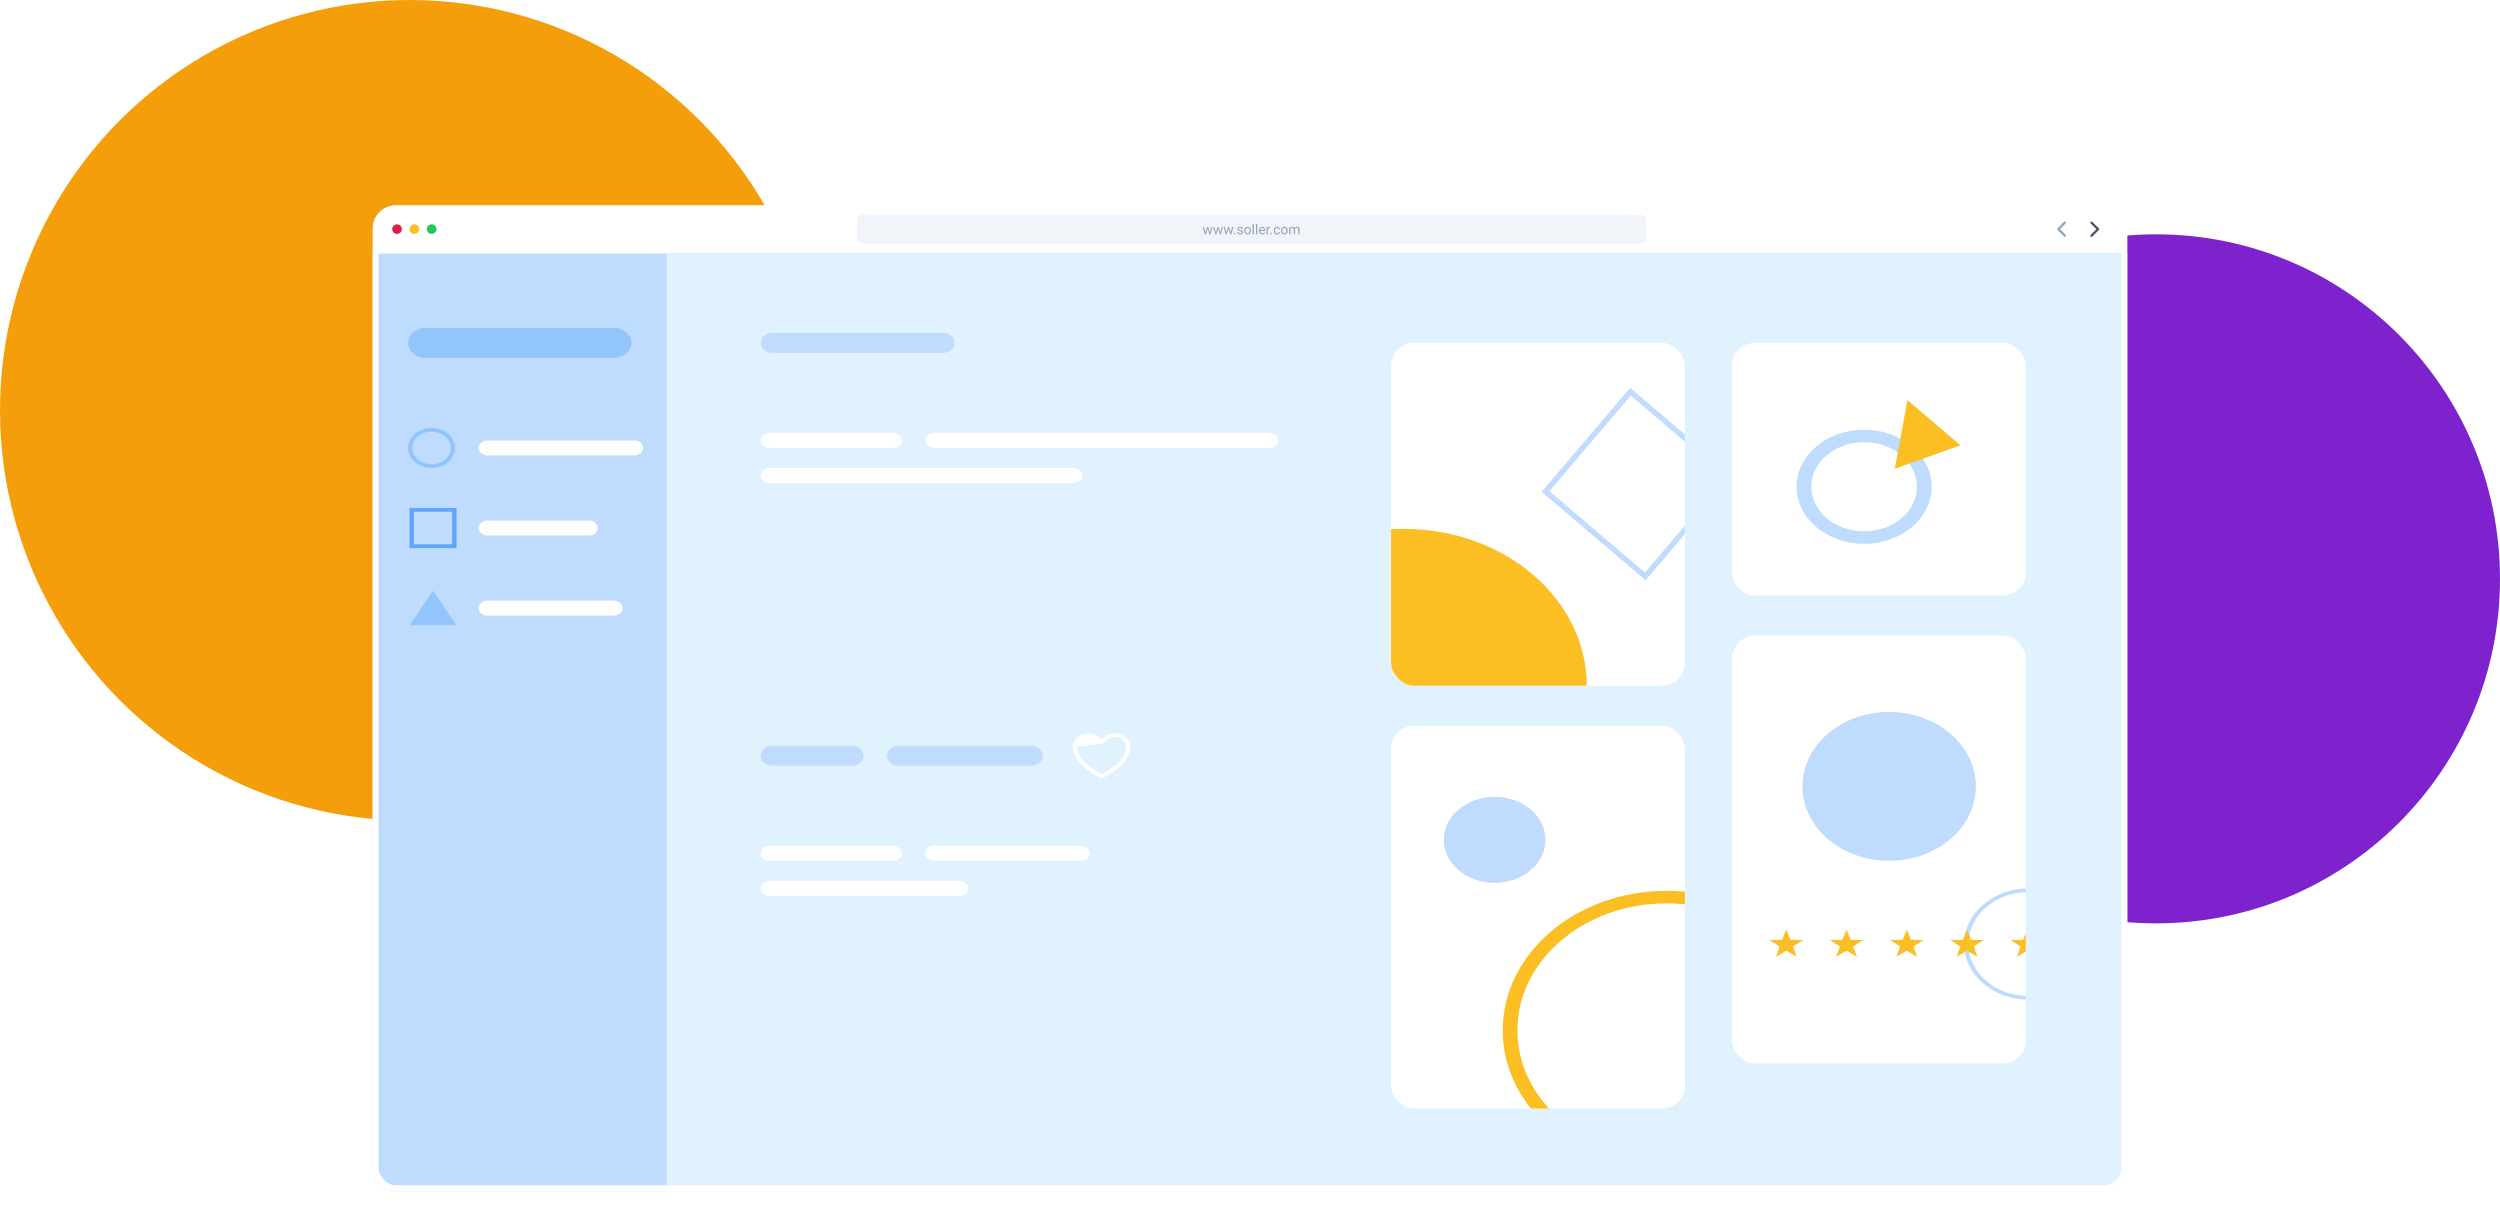 <svg width="2166" height="1052" viewBox="0 0 2166 1052" fill="none" xmlns="http://www.w3.org/2000/svg">
<ellipse cx="355" cy="355.5" rx="355" ry="355.5" fill="#F59E0B"/>
<ellipse cx="1868" cy="501.5" rx="298" ry="298.5" fill="#7E22CE"/>
<g filter="url(#filter0_dd_76_37)">
<g clip-path="url(#clip0_76_37)">
<rect x="323" y="158" width="1520" height="854" rx="20" fill="white"/>
<path d="M344 182.694C341.699 182.694 339.833 180.828 339.833 178.527C339.833 176.226 341.699 174.36 344 174.36C346.301 174.36 348.167 176.226 348.167 178.527C348.167 180.828 346.301 182.694 344 182.694Z" fill="#E11D48"/>
<path d="M359 182.694C356.699 182.694 354.833 180.828 354.833 178.527C354.833 176.226 356.699 174.36 359 174.36C361.301 174.36 363.167 176.226 363.167 178.527C363.167 180.828 361.301 182.694 359 182.694Z" fill="#FBBF24"/>
<path d="M374 182.694C371.699 182.694 369.833 180.828 369.833 178.527C369.833 176.226 371.699 174.36 374 174.36C376.301 174.36 378.167 176.226 378.167 178.527C378.167 180.828 376.301 182.694 374 182.694Z" fill="#22C55E"/>
<path d="M1784.76 178.5L1789.71 183.45C1789.8 183.542 1789.88 183.653 1789.93 183.775C1789.98 183.897 1790.01 184.028 1790.01 184.161C1790.01 184.293 1789.99 184.425 1789.94 184.548C1789.89 184.671 1789.81 184.783 1789.72 184.876C1789.63 184.97 1789.51 185.045 1789.39 185.095C1789.27 185.145 1789.14 185.17 1789 185.169C1788.87 185.168 1788.74 185.141 1788.62 185.088C1788.5 185.036 1788.39 184.96 1788.29 184.864L1782.64 179.207C1782.45 179.02 1782.34 178.765 1782.34 178.5C1782.34 178.235 1782.45 177.981 1782.64 177.793L1788.29 172.136C1788.48 171.954 1788.73 171.853 1789 171.855C1789.26 171.858 1789.51 171.963 1789.69 172.148C1789.88 172.334 1789.99 172.584 1789.99 172.847C1789.99 173.109 1789.89 173.361 1789.71 173.55L1784.76 178.5Z" fill="#94A3B8"/>
<path d="M1816.31 178.571L1811.36 173.621C1811.18 173.432 1811.08 173.18 1811.08 172.918C1811.09 172.655 1811.19 172.405 1811.38 172.219C1811.56 172.034 1811.81 171.929 1812.07 171.926C1812.34 171.924 1812.59 172.025 1812.78 172.207L1818.44 177.864C1818.62 178.052 1818.73 178.306 1818.73 178.571C1818.73 178.836 1818.62 179.09 1818.44 179.278L1812.78 184.935C1812.59 185.117 1812.34 185.218 1812.07 185.216C1811.81 185.213 1811.56 185.108 1811.38 184.923C1811.19 184.737 1811.09 184.487 1811.08 184.224C1811.08 183.962 1811.18 183.71 1811.36 183.521L1816.31 178.571V178.571Z" fill="#475569"/>
<rect x="742.399" y="166" width="683.867" height="25" rx="5" fill="#F1F5F9"/>
<path d="M1044.26 181.875L1045.89 176.66H1046.61L1046.47 177.697L1044.81 183H1044.11L1044.26 181.875ZM1043.17 176.66L1044.56 181.934L1044.66 183H1043.92L1042.08 176.66H1043.17ZM1048.17 181.893L1049.49 176.66H1050.57L1048.73 183H1048L1048.17 181.893ZM1046.77 176.66L1048.36 181.787L1048.54 183H1047.85L1046.14 177.686L1046 176.66H1046.77ZM1053.29 181.875L1054.92 176.66H1055.63L1055.49 177.697L1053.83 183H1053.13L1053.29 181.875ZM1052.19 176.66L1053.58 181.934L1053.68 183H1052.95L1051.11 176.66H1052.19ZM1057.19 181.893L1058.51 176.66H1059.59L1057.75 183H1057.03L1057.19 181.893ZM1055.79 176.66L1057.38 181.787L1057.56 183H1056.87L1055.17 177.686L1055.03 176.66H1055.79ZM1062.31 181.875L1063.94 176.66H1064.65L1064.51 177.697L1062.86 183H1062.16L1062.31 181.875ZM1061.21 176.66L1062.6 181.934L1062.7 183H1061.97L1060.13 176.66H1061.21ZM1066.21 181.893L1067.54 176.66H1068.62L1066.78 183H1066.05L1066.21 181.893ZM1064.81 176.66L1066.41 181.787L1066.59 183H1065.9L1064.19 177.686L1064.05 176.66H1064.81ZM1069.02 182.426C1069.02 182.242 1069.08 182.088 1069.19 181.963C1069.31 181.834 1069.47 181.77 1069.69 181.77C1069.91 181.77 1070.08 181.834 1070.19 181.963C1070.31 182.088 1070.37 182.242 1070.37 182.426C1070.37 182.605 1070.31 182.758 1070.19 182.883C1070.08 183.008 1069.91 183.07 1069.69 183.07C1069.47 183.07 1069.31 183.008 1069.19 182.883C1069.08 182.758 1069.02 182.605 1069.02 182.426ZM1075.86 181.318C1075.86 181.162 1075.82 181.018 1075.75 180.885C1075.69 180.748 1075.55 180.625 1075.34 180.516C1075.13 180.402 1074.82 180.305 1074.4 180.223C1074.05 180.148 1073.73 180.061 1073.44 179.959C1073.16 179.857 1072.92 179.734 1072.72 179.59C1072.53 179.445 1072.38 179.275 1072.27 179.08C1072.17 178.885 1072.11 178.656 1072.11 178.395C1072.11 178.145 1072.17 177.908 1072.28 177.686C1072.39 177.463 1072.55 177.266 1072.75 177.094C1072.96 176.922 1073.21 176.787 1073.5 176.689C1073.79 176.592 1074.11 176.543 1074.46 176.543C1074.97 176.543 1075.4 176.633 1075.76 176.812C1076.12 176.992 1076.4 177.232 1076.59 177.533C1076.78 177.83 1076.88 178.16 1076.88 178.523H1075.79C1075.79 178.348 1075.74 178.178 1075.63 178.014C1075.53 177.846 1075.38 177.707 1075.18 177.598C1074.99 177.488 1074.75 177.434 1074.46 177.434C1074.16 177.434 1073.92 177.48 1073.73 177.574C1073.55 177.664 1073.41 177.779 1073.33 177.92C1073.24 178.061 1073.2 178.209 1073.2 178.365C1073.2 178.482 1073.22 178.588 1073.26 178.682C1073.3 178.771 1073.38 178.855 1073.48 178.934C1073.59 179.008 1073.74 179.078 1073.93 179.145C1074.12 179.211 1074.37 179.277 1074.66 179.344C1075.18 179.461 1075.61 179.602 1075.95 179.766C1076.28 179.93 1076.53 180.131 1076.7 180.369C1076.86 180.607 1076.94 180.896 1076.94 181.236C1076.94 181.514 1076.88 181.768 1076.77 181.998C1076.65 182.229 1076.49 182.428 1076.27 182.596C1076.05 182.76 1075.79 182.889 1075.49 182.982C1075.2 183.072 1074.86 183.117 1074.49 183.117C1073.93 183.117 1073.46 183.018 1073.07 182.818C1072.69 182.619 1072.39 182.361 1072.2 182.045C1072 181.729 1071.9 181.395 1071.9 181.043H1072.99C1073 181.34 1073.09 181.576 1073.24 181.752C1073.4 181.924 1073.59 182.047 1073.82 182.121C1074.04 182.191 1074.27 182.227 1074.49 182.227C1074.79 182.227 1075.04 182.188 1075.24 182.109C1075.44 182.031 1075.59 181.924 1075.7 181.787C1075.8 181.65 1075.86 181.494 1075.86 181.318ZM1078.08 179.9V179.766C1078.08 179.309 1078.14 178.885 1078.28 178.494C1078.41 178.1 1078.6 177.758 1078.85 177.469C1079.1 177.176 1079.4 176.949 1079.76 176.789C1080.12 176.625 1080.51 176.543 1080.95 176.543C1081.4 176.543 1081.8 176.625 1082.16 176.789C1082.52 176.949 1082.82 177.176 1083.07 177.469C1083.32 177.758 1083.52 178.1 1083.65 178.494C1083.78 178.885 1083.85 179.309 1083.85 179.766V179.9C1083.85 180.357 1083.78 180.781 1083.65 181.172C1083.52 181.562 1083.32 181.904 1083.07 182.197C1082.82 182.486 1082.52 182.713 1082.16 182.877C1081.81 183.037 1081.41 183.117 1080.97 183.117C1080.52 183.117 1080.12 183.037 1079.77 182.877C1079.41 182.713 1079.11 182.486 1078.85 182.197C1078.6 181.904 1078.41 181.562 1078.28 181.172C1078.14 180.781 1078.08 180.357 1078.08 179.9ZM1079.16 179.766V179.9C1079.16 180.217 1079.2 180.516 1079.27 180.797C1079.35 181.074 1079.46 181.32 1079.61 181.535C1079.76 181.75 1079.95 181.92 1080.18 182.045C1080.4 182.166 1080.67 182.227 1080.97 182.227C1081.26 182.227 1081.52 182.166 1081.75 182.045C1081.97 181.92 1082.16 181.75 1082.31 181.535C1082.46 181.32 1082.57 181.074 1082.64 180.797C1082.72 180.516 1082.76 180.217 1082.76 179.9V179.766C1082.76 179.453 1082.72 179.158 1082.64 178.881C1082.57 178.6 1082.45 178.352 1082.3 178.137C1082.15 177.918 1081.97 177.746 1081.74 177.621C1081.52 177.496 1081.26 177.434 1080.95 177.434C1080.66 177.434 1080.4 177.496 1080.17 177.621C1079.95 177.746 1079.76 177.918 1079.61 178.137C1079.46 178.352 1079.35 178.6 1079.27 178.881C1079.2 179.158 1079.16 179.453 1079.16 179.766ZM1086.39 174V183H1085.3V174H1086.39ZM1089.3 174V183H1088.21V174H1089.3ZM1093.68 183.117C1093.23 183.117 1092.83 183.043 1092.47 182.895C1092.12 182.742 1091.81 182.529 1091.55 182.256C1091.3 181.982 1091.11 181.658 1090.97 181.283C1090.83 180.908 1090.76 180.498 1090.76 180.053V179.807C1090.76 179.291 1090.84 178.832 1090.99 178.43C1091.14 178.023 1091.35 177.68 1091.61 177.398C1091.87 177.117 1092.17 176.904 1092.5 176.76C1092.84 176.615 1093.18 176.543 1093.54 176.543C1093.99 176.543 1094.38 176.621 1094.71 176.777C1095.04 176.934 1095.31 177.152 1095.52 177.434C1095.73 177.711 1095.89 178.039 1095.99 178.418C1096.09 178.793 1096.14 179.203 1096.14 179.648V180.135H1091.41V179.25H1095.06V179.168C1095.04 178.887 1094.98 178.613 1094.88 178.348C1094.79 178.082 1094.63 177.863 1094.41 177.691C1094.2 177.52 1093.91 177.434 1093.54 177.434C1093.29 177.434 1093.06 177.486 1092.86 177.592C1092.65 177.693 1092.47 177.846 1092.32 178.049C1092.17 178.252 1092.06 178.5 1091.98 178.793C1091.89 179.086 1091.85 179.424 1091.85 179.807V180.053C1091.85 180.354 1091.89 180.637 1091.98 180.902C1092.06 181.164 1092.19 181.395 1092.35 181.594C1092.51 181.793 1092.71 181.949 1092.94 182.062C1093.17 182.176 1093.44 182.232 1093.73 182.232C1094.12 182.232 1094.44 182.154 1094.71 181.998C1094.97 181.842 1095.2 181.633 1095.4 181.371L1096.06 181.893C1095.92 182.1 1095.75 182.297 1095.54 182.484C1095.33 182.672 1095.07 182.824 1094.76 182.941C1094.45 183.059 1094.09 183.117 1093.68 183.117ZM1098.49 177.656V183H1097.41V176.66H1098.46L1098.49 177.656ZM1100.47 176.625L1100.47 177.633C1100.38 177.613 1100.29 177.602 1100.21 177.598C1100.13 177.59 1100.04 177.586 1099.94 177.586C1099.69 177.586 1099.47 177.625 1099.28 177.703C1099.09 177.781 1098.92 177.891 1098.79 178.031C1098.66 178.172 1098.55 178.34 1098.47 178.535C1098.4 178.727 1098.35 178.938 1098.33 179.168L1098.02 179.344C1098.02 178.961 1098.06 178.602 1098.13 178.266C1098.21 177.93 1098.33 177.633 1098.49 177.375C1098.65 177.113 1098.86 176.91 1099.1 176.766C1099.35 176.617 1099.65 176.543 1099.99 176.543C1100.07 176.543 1100.16 176.553 1100.26 176.572C1100.36 176.588 1100.43 176.605 1100.47 176.625ZM1100.77 182.426C1100.77 182.242 1100.82 182.088 1100.94 181.963C1101.05 181.834 1101.22 181.77 1101.44 181.77C1101.66 181.77 1101.82 181.834 1101.94 181.963C1102.05 182.088 1102.11 182.242 1102.11 182.426C1102.11 182.605 1102.05 182.758 1101.94 182.883C1101.82 183.008 1101.66 183.07 1101.44 183.07C1101.22 183.07 1101.05 183.008 1100.94 182.883C1100.82 182.758 1100.77 182.605 1100.77 182.426ZM1106.45 182.227C1106.71 182.227 1106.95 182.174 1107.16 182.068C1107.38 181.963 1107.56 181.818 1107.7 181.635C1107.84 181.447 1107.92 181.234 1107.94 180.996H1108.97C1108.95 181.371 1108.83 181.721 1108.59 182.045C1108.36 182.365 1108.06 182.625 1107.69 182.824C1107.31 183.02 1106.9 183.117 1106.45 183.117C1105.97 183.117 1105.56 183.033 1105.2 182.865C1104.85 182.697 1104.56 182.467 1104.32 182.174C1104.09 181.881 1103.92 181.545 1103.8 181.166C1103.69 180.783 1103.63 180.379 1103.63 179.953V179.707C1103.63 179.281 1103.69 178.879 1103.8 178.5C1103.92 178.117 1104.09 177.779 1104.32 177.486C1104.56 177.193 1104.85 176.963 1105.2 176.795C1105.56 176.627 1105.97 176.543 1106.45 176.543C1106.95 176.543 1107.38 176.645 1107.75 176.848C1108.12 177.047 1108.41 177.32 1108.62 177.668C1108.84 178.012 1108.95 178.402 1108.97 178.84H1107.94C1107.92 178.578 1107.85 178.342 1107.72 178.131C1107.6 177.92 1107.42 177.752 1107.2 177.627C1106.99 177.498 1106.74 177.434 1106.45 177.434C1106.12 177.434 1105.84 177.5 1105.61 177.633C1105.39 177.762 1105.21 177.938 1105.08 178.16C1104.95 178.379 1104.86 178.623 1104.8 178.893C1104.74 179.158 1104.71 179.43 1104.71 179.707V179.953C1104.71 180.23 1104.74 180.504 1104.8 180.773C1104.85 181.043 1104.94 181.287 1105.07 181.506C1105.2 181.725 1105.38 181.9 1105.61 182.033C1105.83 182.162 1106.11 182.227 1106.45 182.227ZM1109.91 179.9V179.766C1109.91 179.309 1109.97 178.885 1110.11 178.494C1110.24 178.1 1110.43 177.758 1110.68 177.469C1110.93 177.176 1111.23 176.949 1111.59 176.789C1111.94 176.625 1112.34 176.543 1112.78 176.543C1113.23 176.543 1113.63 176.625 1113.98 176.789C1114.34 176.949 1114.65 177.176 1114.9 177.469C1115.15 177.758 1115.35 178.1 1115.48 178.494C1115.61 178.885 1115.68 179.309 1115.68 179.766V179.9C1115.68 180.357 1115.61 180.781 1115.48 181.172C1115.35 181.562 1115.15 181.904 1114.9 182.197C1114.65 182.486 1114.35 182.713 1113.99 182.877C1113.64 183.037 1113.24 183.117 1112.79 183.117C1112.35 183.117 1111.95 183.037 1111.59 182.877C1111.24 182.713 1110.93 182.486 1110.68 182.197C1110.43 181.904 1110.24 181.562 1110.11 181.172C1109.97 180.781 1109.91 180.357 1109.91 179.9ZM1110.99 179.766V179.9C1110.99 180.217 1111.03 180.516 1111.1 180.797C1111.18 181.074 1111.29 181.32 1111.44 181.535C1111.59 181.75 1111.78 181.92 1112 182.045C1112.23 182.166 1112.49 182.227 1112.79 182.227C1113.09 182.227 1113.35 182.166 1113.57 182.045C1113.8 181.92 1113.99 181.75 1114.14 181.535C1114.29 181.32 1114.4 181.074 1114.47 180.797C1114.55 180.516 1114.59 180.217 1114.59 179.9V179.766C1114.59 179.453 1114.55 179.158 1114.47 178.881C1114.4 178.6 1114.28 178.352 1114.13 178.137C1113.98 177.918 1113.79 177.746 1113.57 177.621C1113.35 177.496 1113.08 177.434 1112.78 177.434C1112.49 177.434 1112.22 177.496 1112 177.621C1111.78 177.746 1111.59 177.918 1111.44 178.137C1111.29 178.352 1111.18 178.6 1111.1 178.881C1111.03 179.158 1110.99 179.453 1110.99 179.766ZM1118.12 177.92V183H1117.03V176.66H1118.06L1118.12 177.92ZM1117.89 179.59L1117.39 179.572C1117.39 179.139 1117.45 178.738 1117.56 178.371C1117.67 178 1117.83 177.678 1118.04 177.404C1118.26 177.131 1118.53 176.92 1118.85 176.771C1119.17 176.619 1119.54 176.543 1119.96 176.543C1120.26 176.543 1120.53 176.586 1120.78 176.672C1121.03 176.754 1121.25 176.885 1121.43 177.064C1121.62 177.244 1121.76 177.475 1121.86 177.756C1121.96 178.037 1122.01 178.377 1122.01 178.775V183H1120.93V178.828C1120.93 178.496 1120.87 178.23 1120.76 178.031C1120.65 177.832 1120.49 177.688 1120.29 177.598C1120.09 177.504 1119.85 177.457 1119.57 177.457C1119.25 177.457 1118.99 177.514 1118.77 177.627C1118.56 177.74 1118.38 177.896 1118.26 178.096C1118.13 178.295 1118.03 178.523 1117.97 178.781C1117.92 179.035 1117.89 179.305 1117.89 179.59ZM1122 178.992L1121.27 179.215C1121.28 178.867 1121.33 178.533 1121.44 178.213C1121.56 177.893 1121.72 177.607 1121.93 177.357C1122.14 177.107 1122.41 176.91 1122.72 176.766C1123.03 176.617 1123.39 176.543 1123.79 176.543C1124.13 176.543 1124.43 176.588 1124.7 176.678C1124.96 176.768 1125.18 176.906 1125.36 177.094C1125.55 177.277 1125.69 177.514 1125.78 177.803C1125.87 178.092 1125.92 178.436 1125.92 178.834V183H1124.83V178.822C1124.83 178.467 1124.77 178.191 1124.66 177.996C1124.55 177.797 1124.39 177.658 1124.19 177.58C1123.99 177.498 1123.75 177.457 1123.48 177.457C1123.24 177.457 1123.03 177.498 1122.84 177.58C1122.66 177.662 1122.51 177.775 1122.38 177.92C1122.26 178.061 1122.16 178.223 1122.09 178.406C1122.03 178.59 1122 178.785 1122 178.992Z" fill="#94A3B8"/>
<rect width="1520" height="813" transform="translate(323 199)" fill="#E0F2FE"/>
<path d="M323 200.084H577.606V1012H323V200.084Z" fill="#BFDBFE"/>
<path d="M353.553 277.048C353.553 269.864 360.392 264.04 368.829 264.04H531.777C540.214 264.04 547.054 269.864 547.054 277.048V277.048C547.054 284.232 540.214 290.056 531.777 290.056H368.829C360.392 290.056 353.553 284.232 353.553 277.048V277.048Z" fill="#93C5FD"/>
<path d="M414.658 368.104C414.658 364.512 418.078 361.6 422.297 361.6H549.599C553.818 361.6 557.238 364.512 557.238 368.104V368.104C557.238 371.696 553.818 374.608 549.599 374.608H422.297C418.078 374.608 414.658 371.696 414.658 368.104V368.104Z" fill="white"/>
<path d="M414.658 437.48C414.658 433.888 418.078 430.976 422.297 430.976H510.136C514.354 430.976 517.774 433.888 517.774 437.48V437.48C517.774 441.072 514.354 443.984 510.136 443.984H422.297C418.078 443.984 414.658 441.072 414.658 437.48V437.48Z" fill="white"/>
<path d="M414.658 506.856C414.658 503.264 418.078 500.352 422.297 500.352H531.777C535.995 500.352 539.415 503.264 539.415 506.856V506.856C539.415 510.448 535.995 513.36 531.777 513.36H422.297C418.078 513.36 414.658 510.448 414.658 506.856V506.856Z" fill="white"/>
<path fill-rule="evenodd" clip-rule="evenodd" d="M373.921 382.196C383.061 382.196 390.471 375.887 390.471 368.104C390.471 360.321 383.061 354.012 373.921 354.012C364.781 354.012 357.372 360.321 357.372 368.104C357.372 375.887 364.781 382.196 373.921 382.196ZM373.921 385.448C385.17 385.448 394.29 377.683 394.29 368.104C394.29 358.525 385.17 350.76 373.921 350.76C362.672 350.76 353.553 358.525 353.553 368.104C353.553 377.683 362.672 385.448 373.921 385.448Z" fill="#93C5FD"/>
<path d="M659.08 277.048C659.08 272.259 663.64 268.376 669.265 268.376H816.936C822.561 268.376 827.12 272.259 827.12 277.048V277.048C827.12 281.837 822.561 285.72 816.936 285.72H669.265C663.64 285.72 659.08 281.837 659.08 277.048V277.048Z" fill="#BFDBFE"/>
<path fill-rule="evenodd" clip-rule="evenodd" d="M929.6 626.704C929.674 620.521 935.443 615.256 942.857 615.256C947.408 615.256 950.755 617.174 952.891 618.98C953.486 619.483 953.996 619.985 954.424 620.447C954.851 619.985 955.362 619.483 955.957 618.98C958.093 617.174 961.44 615.256 965.991 615.256C973.405 615.256 979.173 620.521 979.248 626.704V626.704C979.389 638.763 968.01 647.106 956.572 653.717C955.939 654.084 955.19 654.28 954.424 654.28C953.658 654.28 952.909 654.084 952.276 653.717C940.837 647.106 929.457 638.763 929.6 626.704L929.6 626.704ZM956.129 624.117C956.13 624.116 956.131 624.115 956.132 624.113C956.135 624.107 956.143 624.096 956.153 624.079C956.175 624.044 956.21 623.989 956.26 623.914C956.36 623.766 956.517 623.544 956.729 623.274C957.155 622.731 957.796 622.007 958.647 621.288C960.358 619.842 962.794 618.508 965.991 618.508C971.17 618.508 975.374 622.214 975.429 626.736C975.548 636.898 965.964 644.358 954.426 651.027L954.424 651.028L954.422 651.027C942.883 644.358 933.299 636.898 933.419 626.737" fill="white"/>
<path d="M659.08 634.768C659.08 629.979 663.64 626.096 669.265 626.096H738.008C743.633 626.096 748.193 629.979 748.193 634.768V634.768C748.193 639.557 743.633 643.44 738.008 643.44H669.265C663.64 643.44 659.08 639.557 659.08 634.768V634.768Z" fill="#BFDBFE"/>
<path d="M768.561 634.768C768.561 629.979 773.121 626.096 778.745 626.096H893.318C898.943 626.096 903.502 629.979 903.502 634.768V634.768C903.502 639.557 898.943 643.44 893.318 643.44H778.745C773.121 643.44 768.561 639.557 768.561 634.768V634.768Z" fill="#BFDBFE"/>
<path d="M659.08 719.32C659.08 715.728 662.5 712.816 666.719 712.816H773.653C777.871 712.816 781.291 715.728 781.291 719.32V719.32C781.291 722.912 777.871 725.824 773.653 725.824H666.719C662.5 725.824 659.08 722.912 659.08 719.32V719.32Z" fill="white"/>
<path d="M659.08 749.672C659.08 746.08 662.5 743.168 666.719 743.168H830.939C835.158 743.168 838.577 746.08 838.577 749.672V749.672C838.577 753.264 835.158 756.176 830.939 756.176H666.719C662.5 756.176 659.08 753.264 659.08 749.672V749.672Z" fill="white"/>
<path d="M801.66 719.32C801.66 715.728 805.08 712.816 809.298 712.816H936.601C940.82 712.816 944.24 715.728 944.24 719.32V719.32C944.24 722.912 940.82 725.824 936.601 725.824H809.298C805.08 725.824 801.66 722.912 801.66 719.32V719.32Z" fill="white"/>
<path d="M659.08 361.6C659.08 358.008 662.5 355.096 666.719 355.096H773.653C777.871 355.096 781.291 358.008 781.291 361.6V361.6C781.291 365.192 777.871 368.104 773.653 368.104H666.719C662.5 368.104 659.08 365.192 659.08 361.6V361.6Z" fill="white"/>
<path d="M659.08 391.952C659.08 388.36 662.5 385.448 666.719 385.448H930.236C934.454 385.448 937.874 388.36 937.874 391.952V391.952C937.874 395.544 934.454 398.456 930.236 398.456H666.719C662.5 398.456 659.08 395.544 659.08 391.952V391.952Z" fill="white"/>
<path d="M801.66 361.6C801.66 358.008 805.08 355.096 809.298 355.096H1099.55C1103.77 355.096 1107.19 358.008 1107.19 361.6V361.6C1107.19 365.192 1103.77 368.104 1099.55 368.104H809.298C805.08 368.104 801.66 365.192 801.66 361.6V361.6Z" fill="white"/>
<path fill-rule="evenodd" clip-rule="evenodd" d="M391.744 423.388H358.645V451.572H391.744V423.388ZM354.826 420.136V454.824H395.563V420.136H354.826Z" fill="#60A5FA"/>
<g clip-path="url(#clip1_76_37)">
<rect x="1205.21" y="277.048" width="254.606" height="297.016" rx="20" fill="white"/>
<path d="M1374.81 574.32C1374.81 649.479 1303.85 710.407 1216.32 710.407C1128.78 710.407 1057.82 649.479 1057.82 574.32C1057.82 499.162 1128.78 438.233 1216.32 438.233C1303.85 438.233 1374.81 499.162 1374.81 574.32Z" fill="#FBBF24"/>
<path fill-rule="evenodd" clip-rule="evenodd" d="M1495.7 393.257L1412.88 322.739L1342.36 405.554L1425.18 476.073L1495.7 393.257ZM1412.35 316.072L1335.7 406.089L1425.71 482.739L1502.36 392.722L1412.35 316.072Z" fill="#BFDBFE"/>
</g>
<path d="M375.194 491.68L395.563 521.721H354.826L375.194 491.68Z" fill="#93C5FD"/>
<rect x="1500.55" y="277.048" width="254.606" height="218.968" rx="20" fill="white"/>
<path fill-rule="evenodd" clip-rule="evenodd" d="M1615.09 440.316C1640.47 440.316 1660.87 422.956 1660.87 401.723C1660.87 380.489 1640.47 363.129 1615.09 363.129C1589.7 363.129 1569.3 380.489 1569.3 401.723C1569.3 422.956 1589.7 440.316 1615.09 440.316ZM1615.09 451.156C1647.41 451.156 1673.6 429.024 1673.6 401.723C1673.6 374.421 1647.41 352.289 1615.09 352.289C1582.77 352.289 1556.57 374.421 1556.57 401.723C1556.57 429.024 1582.77 451.156 1615.09 451.156Z" fill="#BFDBFE"/>
<path d="M1641.68 386.076L1652.6 326.661L1698.6 365.825L1641.68 386.076Z" fill="#FBBF24"/>
<g clip-path="url(#clip2_76_37)">
<rect x="1205.21" y="608.752" width="254.606" height="331.704" rx="20" fill="white"/>
<path fill-rule="evenodd" clip-rule="evenodd" d="M1443.9 982.732C1515.27 982.732 1573.12 933.472 1573.12 872.706C1573.12 811.94 1515.27 762.68 1443.9 762.68C1372.54 762.68 1314.69 811.94 1314.69 872.706C1314.69 933.472 1372.54 982.732 1443.9 982.732ZM1443.9 993.572C1522.3 993.572 1585.85 939.458 1585.85 872.706C1585.85 805.954 1522.3 751.84 1443.9 751.84C1365.51 751.84 1301.96 805.954 1301.96 872.706C1301.96 939.458 1365.51 993.572 1443.9 993.572Z" fill="#FBBF24"/>
<path d="M1338.88 707.641C1338.88 728.132 1319.22 744.743 1294.96 744.743C1270.7 744.743 1251.04 728.132 1251.04 707.641C1251.04 687.151 1270.7 670.54 1294.96 670.54C1319.22 670.54 1338.88 687.151 1338.88 707.641Z" fill="#BFDBFE"/>
<path fill-rule="evenodd" clip-rule="evenodd" d="M1294.96 741.491C1317.14 741.491 1335.06 726.311 1335.06 707.641C1335.06 688.971 1317.14 673.792 1294.96 673.792C1272.78 673.792 1254.86 688.971 1254.86 707.641C1254.86 726.311 1272.78 741.491 1294.96 741.491ZM1294.96 744.743C1319.22 744.743 1338.88 728.132 1338.88 707.641C1338.88 687.151 1319.22 670.54 1294.96 670.54C1270.7 670.54 1251.04 687.151 1251.04 707.641C1251.04 728.132 1270.7 744.743 1294.96 744.743Z" fill="#BFDBFE"/>
</g>
<g clip-path="url(#clip3_76_37)">
<rect x="1500.55" y="530.704" width="254.606" height="370.728" rx="20" fill="white"/>
<path d="M1813.72 797.91C1813.72 824.551 1788.64 846.148 1757.71 846.148C1726.77 846.148 1701.69 824.551 1701.69 797.91C1701.69 771.269 1726.77 749.672 1757.71 749.672C1788.64 749.672 1813.72 771.269 1813.72 797.91Z" fill="white"/>
<path fill-rule="evenodd" clip-rule="evenodd" d="M1757.71 842.896C1786.49 842.896 1809.9 822.79 1809.9 797.91C1809.9 773.03 1786.49 752.924 1757.71 752.924C1728.92 752.924 1705.51 773.03 1705.51 797.91C1705.51 822.79 1728.92 842.896 1757.71 842.896ZM1757.71 846.148C1788.64 846.148 1813.72 824.551 1813.72 797.91C1813.72 771.269 1788.64 749.672 1757.71 749.672C1726.77 749.672 1701.69 771.269 1701.69 797.91C1701.69 824.551 1726.77 846.148 1757.71 846.148Z" fill="#BFDBFE"/>
<path d="M1711.88 661.326C1711.88 696.947 1678.25 725.824 1636.77 725.824C1595.29 725.824 1561.66 696.947 1561.66 661.326C1561.66 625.705 1595.29 596.828 1636.77 596.828C1678.25 596.828 1711.88 625.705 1711.88 661.326Z" fill="#BFDBFE"/>
<path d="M1547.66 785.444L1551.25 794.242L1562.19 794.432L1553.47 800.06L1556.64 808.976L1547.66 803.655L1538.68 808.976L1541.85 800.06L1533.13 794.432L1544.06 794.242L1547.66 785.444Z" fill="#FBBF24"/>
<path d="M1599.85 785.444L1603.44 794.242L1614.38 794.432L1605.66 800.06L1608.83 808.976L1599.85 803.655L1590.87 808.976L1594.04 800.06L1585.32 794.432L1596.26 794.242L1599.85 785.444Z" fill="#FBBF24"/>
<path d="M1652.05 785.444L1655.64 794.242L1666.57 794.432L1657.86 800.06L1661.02 808.976L1652.05 803.655L1643.07 808.976L1646.23 800.06L1637.52 794.432L1648.45 794.242L1652.05 785.444Z" fill="#FBBF24"/>
<path d="M1704.24 785.444L1707.83 794.242L1718.77 794.432L1710.05 800.06L1713.22 808.976L1704.24 803.655L1695.26 808.976L1698.43 800.06L1689.71 794.432L1700.65 794.242L1704.24 785.444Z" fill="#FBBF24"/>
<path d="M1756.43 785.444L1760.03 794.242L1770.96 794.432L1762.25 800.06L1765.41 808.976L1756.43 803.655L1747.45 808.976L1750.62 800.06L1741.91 794.432L1752.84 794.242L1756.43 785.444Z" fill="#FBBF24"/>
</g>
</g>
<rect x="325.5" y="160.5" width="1515" height="849" rx="17.5" stroke="white" stroke-width="5"/>
</g>
<defs>
<filter id="filter0_dd_76_37" x="303" y="148" width="1560" height="904" filterUnits="userSpaceOnUse" color-interpolation-filters="sRGB">
<feFlood flood-opacity="0" result="BackgroundImageFix"/>
<feColorMatrix in="SourceAlpha" type="matrix" values="0 0 0 0 0 0 0 0 0 0 0 0 0 0 0 0 0 0 127 0" result="hardAlpha"/>
<feOffset/>
<feGaussianBlur stdDeviation="5"/>
<feColorMatrix type="matrix" values="0 0 0 0 0 0 0 0 0 0 0 0 0 0 0 0 0 0 0.07 0"/>
<feBlend mode="normal" in2="BackgroundImageFix" result="effect1_dropShadow_76_37"/>
<feColorMatrix in="SourceAlpha" type="matrix" values="0 0 0 0 0 0 0 0 0 0 0 0 0 0 0 0 0 0 127 0" result="hardAlpha"/>
<feMorphology radius="5" operator="erode" in="SourceAlpha" result="effect2_dropShadow_76_37"/>
<feOffset dy="20"/>
<feGaussianBlur stdDeviation="12.5"/>
<feColorMatrix type="matrix" values="0 0 0 0 0 0 0 0 0 0 0 0 0 0 0 0 0 0 0.1 0"/>
<feBlend mode="normal" in2="effect1_dropShadow_76_37" result="effect2_dropShadow_76_37"/>
<feBlend mode="normal" in="SourceGraphic" in2="effect2_dropShadow_76_37" result="shape"/>
</filter>
<clipPath id="clip0_76_37">
<rect x="323" y="158" width="1520" height="854" rx="20" fill="white"/>
</clipPath>
<clipPath id="clip1_76_37">
<rect x="1205.21" y="277.048" width="254.606" height="297.016" rx="20" fill="white"/>
</clipPath>
<clipPath id="clip2_76_37">
<rect x="1205.21" y="608.752" width="254.606" height="331.704" rx="20" fill="white"/>
</clipPath>
<clipPath id="clip3_76_37">
<rect x="1500.55" y="530.704" width="254.606" height="370.728" rx="20" fill="white"/>
</clipPath>
</defs>
</svg>
